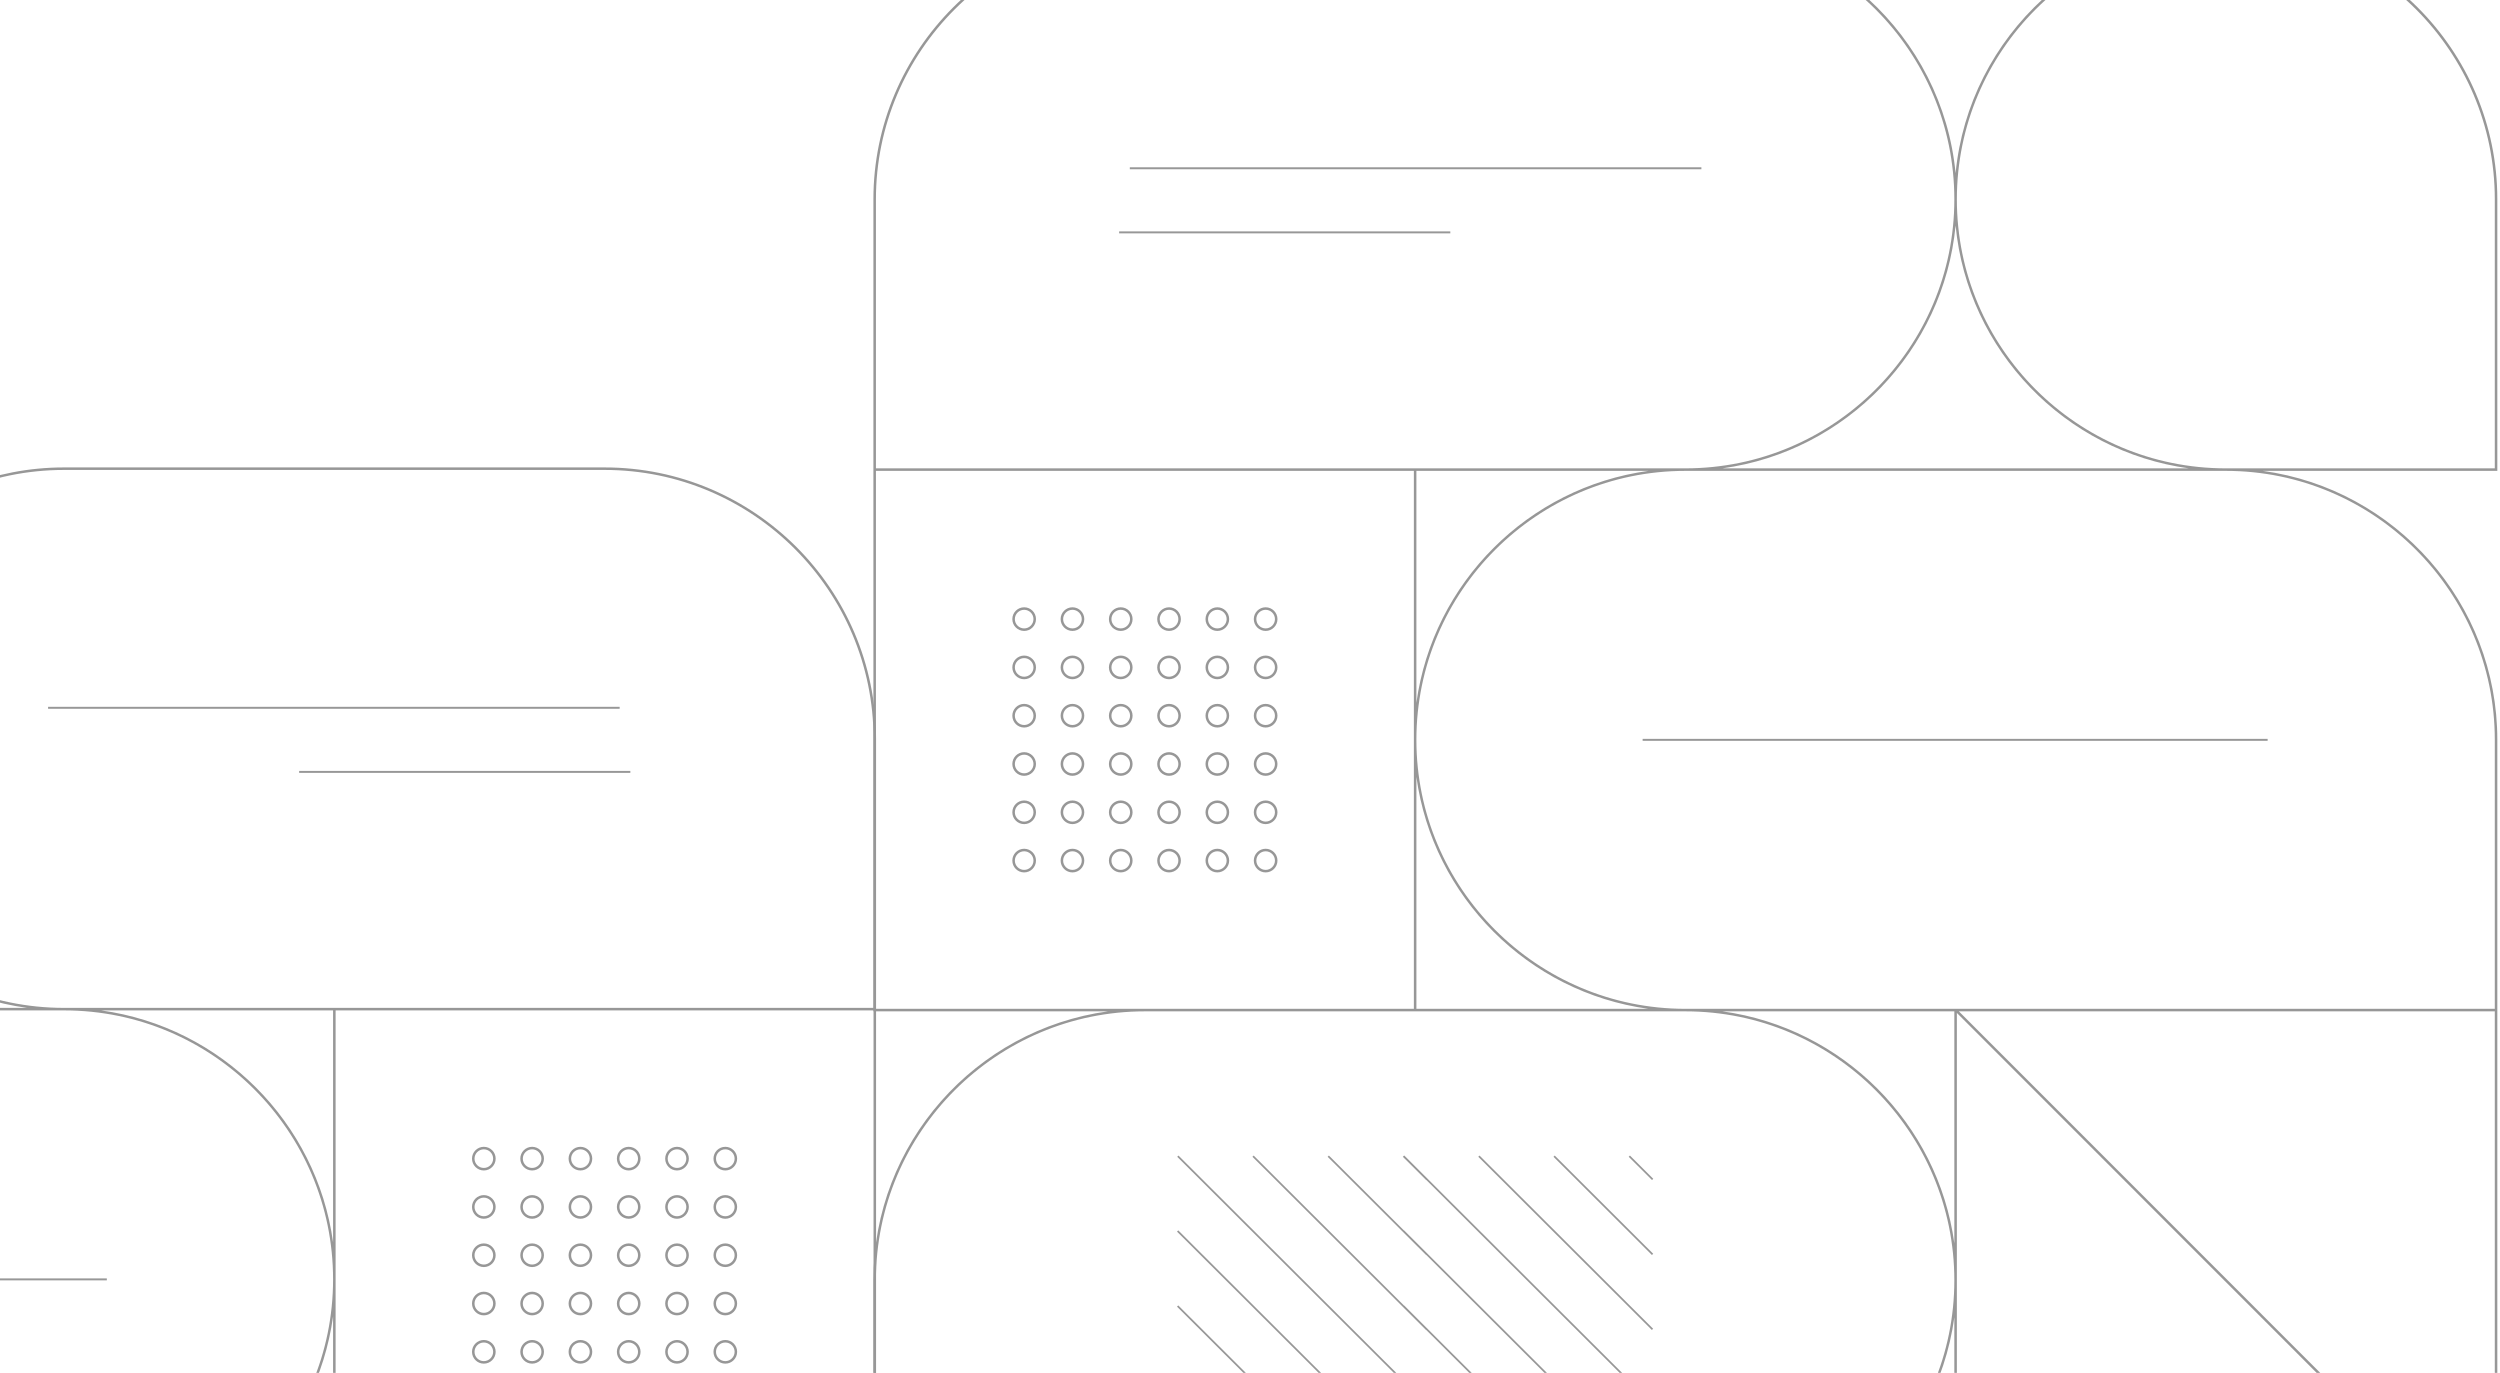 <svg width="468" height="257" viewBox="0 0 468 257" fill="none" xmlns="http://www.w3.org/2000/svg">
<path fill-rule="evenodd" clip-rule="evenodd" d="M424.5 138.684H307.5V138.316H424.5V138.684Z" fill="#979797"/>
<path fill-rule="evenodd" clip-rule="evenodd" d="M318.5 31.684H211.5V31.316H318.5V31.684Z" fill="#979797"/>
<path fill-rule="evenodd" clip-rule="evenodd" d="M271.5 43.684H209.5V43.316H271.5V43.684Z" fill="#979797"/>
<path fill-rule="evenodd" clip-rule="evenodd" d="M265.15 87.675H315.5C343.264 87.675 365.851 65.088 365.851 37.325C365.851 9.561 343.264 -13.026 315.5 -13.026H214.325C186.561 -13.026 163.975 9.561 163.975 37.325V87.675H265.15ZM163.974 188.851H214.325H264.675V88.149H163.974V188.851ZM163.975 239.675V290.026H315.5C343.264 290.026 365.851 267.439 365.851 239.675C365.851 211.912 343.264 189.325 315.5 189.325H265.15H214.325C186.561 189.325 163.975 211.912 163.975 239.675V239.675ZM366.325 290.026H466.69L366.325 189.62V290.026ZM366.701 189.325L467.025 289.69V189.325H366.701ZM322.429 189.325C344.921 192.404 362.771 210.254 365.851 232.747V189.325H322.429ZM265.15 145.429V188.851H308.571C286.08 185.771 268.229 167.921 265.15 145.429V145.429ZM308.571 88.149H265.149V131.571C268.229 109.079 286.079 91.229 308.571 88.149V88.149ZM467.025 138.5C467.025 110.737 444.439 88.149 416.675 88.149H315.5C287.736 88.149 265.149 110.737 265.149 138.5C265.149 166.263 287.736 188.851 315.5 188.851H365.85H467.025V138.5ZM366.088 42.225C363.835 65.666 345.594 84.503 322.429 87.675H409.747C386.582 84.503 368.341 65.666 366.088 42.225V42.225ZM467.025 87.675V37.325C467.025 9.561 444.439 -13.026 416.675 -13.026C388.912 -13.026 366.325 9.561 366.325 37.325C366.325 65.088 388.912 87.675 416.675 87.675H467.025ZM214.325 -13.5H315.5C341.872 -13.5 363.615 6.69 366.088 32.425C368.561 6.69 390.303 -13.5 416.675 -13.5C444.7 -13.5 467.5 9.3 467.5 37.325V88.149H423.604C448.362 91.539 467.5 112.825 467.5 138.5V188.851V189.325V290.5H365.85V246.604C362.46 271.362 341.175 290.5 315.5 290.5H163.5V239.675C163.5 214.001 182.638 192.715 207.396 189.325H163.5V88.149V87.675V37.325C163.5 9.3 186.3 -13.5 214.325 -13.5V-13.5Z" fill="#979797"/>
<path fill-rule="evenodd" clip-rule="evenodd" d="M236.927 114.156C235.967 114.156 235.185 114.938 235.185 115.898C235.185 116.858 235.967 117.639 236.927 117.639C237.887 117.639 238.669 116.858 238.669 115.898C238.669 114.938 237.887 114.156 236.927 114.156M236.927 118.114C235.705 118.114 234.71 117.119 234.71 115.898C234.71 114.676 235.705 113.682 236.927 113.682C238.148 113.682 239.143 114.676 239.143 115.898C239.143 117.119 238.148 118.114 236.927 118.114" fill="#979797"/>
<path fill-rule="evenodd" clip-rule="evenodd" d="M227.887 114.156C226.927 114.156 226.145 114.938 226.145 115.898C226.145 116.858 226.927 117.64 227.887 117.64C228.847 117.64 229.628 116.858 229.628 115.898C229.628 114.938 228.847 114.156 227.887 114.156M227.886 118.114C226.664 118.114 225.67 117.119 225.67 115.898C225.67 114.676 226.664 113.682 227.886 113.682C229.108 113.682 230.102 114.676 230.102 115.898C230.102 117.119 229.108 118.114 227.886 118.114" fill="#979797"/>
<path fill-rule="evenodd" clip-rule="evenodd" d="M218.846 114.156C217.885 114.156 217.103 114.938 217.103 115.898C217.103 116.858 217.885 117.639 218.846 117.639C219.806 117.639 220.587 116.858 220.587 115.898C220.587 114.938 219.806 114.156 218.846 114.156M218.846 118.114C217.624 118.114 216.629 117.119 216.629 115.898C216.629 114.676 217.624 113.682 218.846 113.682C220.067 113.682 221.062 114.676 221.062 115.898C221.062 117.119 220.067 118.114 218.846 118.114" fill="#979797"/>
<path fill-rule="evenodd" clip-rule="evenodd" d="M209.804 114.156C208.844 114.156 208.062 114.938 208.062 115.898C208.062 116.858 208.844 117.639 209.804 117.639C210.765 117.639 211.546 116.858 211.546 115.898C211.546 114.938 210.765 114.156 209.804 114.156M209.804 118.114C208.582 118.114 207.588 117.119 207.588 115.898C207.588 114.676 208.582 113.682 209.804 113.682C211.025 113.682 212.02 114.676 212.02 115.898C212.02 117.119 211.025 118.114 209.804 118.114" fill="#979797"/>
<path fill-rule="evenodd" clip-rule="evenodd" d="M200.764 114.156C199.803 114.156 199.021 114.938 199.021 115.898C199.021 116.858 199.803 117.639 200.764 117.639C201.724 117.639 202.505 116.858 202.505 115.898C202.505 114.938 201.724 114.156 200.764 114.156M200.764 118.114C199.542 118.114 198.547 117.119 198.547 115.898C198.547 114.676 199.542 113.682 200.764 113.682C201.985 113.682 202.979 114.676 202.979 115.898C202.979 117.119 201.985 118.114 200.764 118.114" fill="#979797"/>
<path fill-rule="evenodd" clip-rule="evenodd" d="M191.723 114.156C190.763 114.156 189.981 114.938 189.981 115.898C189.981 116.858 190.763 117.64 191.723 117.64C192.683 117.64 193.465 116.858 193.465 115.898C193.465 114.938 192.683 114.156 191.723 114.156M191.723 118.114C190.501 118.114 189.507 117.119 189.507 115.898C189.507 114.676 190.501 113.682 191.723 113.682C192.944 113.682 193.938 114.676 193.938 115.898C193.938 117.119 192.944 118.114 191.723 118.114" fill="#979797"/>
<path fill-rule="evenodd" clip-rule="evenodd" d="M236.927 123.197C235.967 123.197 235.185 123.978 235.185 124.939C235.185 125.899 235.967 126.681 236.927 126.681C237.887 126.681 238.669 125.899 238.669 124.939C238.669 123.978 237.887 123.197 236.927 123.197M236.927 127.155C235.705 127.155 234.71 126.16 234.71 124.939C234.71 123.717 235.705 122.722 236.927 122.722C238.148 122.722 239.143 123.717 239.143 124.939C239.143 126.16 238.148 127.155 236.927 127.155" fill="#979797"/>
<path fill-rule="evenodd" clip-rule="evenodd" d="M227.887 123.197C226.927 123.197 226.145 123.979 226.145 124.939C226.145 125.899 226.927 126.681 227.887 126.681C228.847 126.681 229.628 125.899 229.628 124.939C229.628 123.979 228.847 123.197 227.887 123.197M227.886 127.155C226.664 127.155 225.67 126.16 225.67 124.939C225.67 123.717 226.664 122.723 227.886 122.723C229.108 122.723 230.102 123.717 230.102 124.939C230.102 126.16 229.108 127.155 227.886 127.155" fill="#979797"/>
<path fill-rule="evenodd" clip-rule="evenodd" d="M218.846 123.197C217.885 123.197 217.103 123.978 217.103 124.939C217.103 125.899 217.885 126.681 218.846 126.681C219.806 126.681 220.587 125.899 220.587 124.939C220.587 123.978 219.806 123.197 218.846 123.197M218.846 127.155C217.624 127.155 216.629 126.16 216.629 124.939C216.629 123.717 217.624 122.722 218.846 122.722C220.067 122.722 221.062 123.717 221.062 124.939C221.062 126.16 220.067 127.155 218.846 127.155" fill="#979797"/>
<path fill-rule="evenodd" clip-rule="evenodd" d="M209.804 123.197C208.844 123.197 208.062 123.978 208.062 124.939C208.062 125.899 208.844 126.681 209.804 126.681C210.765 126.681 211.546 125.899 211.546 124.939C211.546 123.978 210.765 123.197 209.804 123.197M209.804 127.155C208.582 127.155 207.588 126.16 207.588 124.939C207.588 123.717 208.582 122.722 209.804 122.722C211.025 122.722 212.02 123.717 212.02 124.939C212.02 126.16 211.025 127.155 209.804 127.155" fill="#979797"/>
<path fill-rule="evenodd" clip-rule="evenodd" d="M200.764 123.197C199.803 123.197 199.021 123.978 199.021 124.939C199.021 125.899 199.803 126.681 200.764 126.681C201.724 126.681 202.505 125.899 202.505 124.939C202.505 123.978 201.724 123.197 200.764 123.197M200.764 127.155C199.542 127.155 198.547 126.16 198.547 124.939C198.547 123.717 199.542 122.722 200.764 122.722C201.985 122.722 202.979 123.717 202.979 124.939C202.979 126.16 201.985 127.155 200.764 127.155" fill="#979797"/>
<path fill-rule="evenodd" clip-rule="evenodd" d="M191.723 123.197C190.763 123.197 189.981 123.979 189.981 124.939C189.981 125.899 190.763 126.681 191.723 126.681C192.683 126.681 193.465 125.899 193.465 124.939C193.465 123.979 192.683 123.197 191.723 123.197M191.723 127.155C190.501 127.155 189.507 126.16 189.507 124.939C189.507 123.717 190.501 122.723 191.723 122.723C192.944 122.723 193.938 123.717 193.938 124.939C193.938 126.16 192.944 127.155 191.723 127.155" fill="#979797"/>
<path fill-rule="evenodd" clip-rule="evenodd" d="M236.927 132.238C235.967 132.238 235.185 133.019 235.185 133.98C235.185 134.94 235.967 135.721 236.927 135.721C237.887 135.721 238.669 134.94 238.669 133.98C238.669 133.019 237.887 132.238 236.927 132.238M236.927 136.196C235.705 136.196 234.71 135.201 234.71 133.98C234.71 132.758 235.705 131.764 236.927 131.764C238.148 131.764 239.143 132.758 239.143 133.98C239.143 135.201 238.148 136.196 236.927 136.196" fill="#979797"/>
<path fill-rule="evenodd" clip-rule="evenodd" d="M227.887 132.238C226.927 132.238 226.145 133.019 226.145 133.98C226.145 134.94 226.927 135.721 227.887 135.721C228.847 135.721 229.628 134.94 229.628 133.98C229.628 133.019 228.847 132.238 227.887 132.238M227.886 136.196C226.664 136.196 225.67 135.201 225.67 133.98C225.67 132.758 226.664 131.764 227.886 131.764C229.108 131.764 230.102 132.758 230.102 133.98C230.102 135.201 229.108 136.196 227.886 136.196" fill="#979797"/>
<path fill-rule="evenodd" clip-rule="evenodd" d="M218.846 132.238C217.885 132.238 217.103 133.019 217.103 133.98C217.103 134.94 217.885 135.721 218.846 135.721C219.806 135.721 220.587 134.94 220.587 133.98C220.587 133.019 219.806 132.238 218.846 132.238M218.846 136.196C217.624 136.196 216.629 135.201 216.629 133.98C216.629 132.758 217.624 131.764 218.846 131.764C220.067 131.764 221.062 132.758 221.062 133.98C221.062 135.201 220.067 136.196 218.846 136.196" fill="#979797"/>
<path fill-rule="evenodd" clip-rule="evenodd" d="M209.804 132.238C208.844 132.238 208.062 133.019 208.062 133.98C208.062 134.94 208.844 135.721 209.804 135.721C210.765 135.721 211.546 134.94 211.546 133.98C211.546 133.019 210.765 132.238 209.804 132.238M209.804 136.196C208.582 136.196 207.588 135.201 207.588 133.98C207.588 132.758 208.582 131.764 209.804 131.764C211.025 131.764 212.02 132.758 212.02 133.98C212.02 135.201 211.025 136.196 209.804 136.196" fill="#979797"/>
<path fill-rule="evenodd" clip-rule="evenodd" d="M200.764 132.238C199.803 132.238 199.021 133.019 199.021 133.98C199.021 134.94 199.803 135.721 200.764 135.721C201.724 135.721 202.505 134.94 202.505 133.98C202.505 133.019 201.724 132.238 200.764 132.238M200.764 136.196C199.542 136.196 198.547 135.201 198.547 133.98C198.547 132.758 199.542 131.764 200.764 131.764C201.985 131.764 202.979 132.758 202.979 133.98C202.979 135.201 201.985 136.196 200.764 136.196" fill="#979797"/>
<path fill-rule="evenodd" clip-rule="evenodd" d="M191.723 132.238C190.763 132.238 189.981 133.019 189.981 133.98C189.981 134.94 190.763 135.721 191.723 135.721C192.683 135.721 193.465 134.94 193.465 133.98C193.465 133.019 192.683 132.238 191.723 132.238M191.723 136.196C190.501 136.196 189.507 135.201 189.507 133.98C189.507 132.758 190.501 131.764 191.723 131.764C192.944 131.764 193.938 132.758 193.938 133.98C193.938 135.201 192.944 136.196 191.723 136.196" fill="#979797"/>
<path fill-rule="evenodd" clip-rule="evenodd" d="M236.927 141.279C235.967 141.279 235.185 142.06 235.185 143.02C235.185 143.981 235.967 144.762 236.927 144.762C237.887 144.762 238.669 143.981 238.669 143.02C238.669 142.06 237.887 141.279 236.927 141.279M236.927 145.236C235.705 145.236 234.71 144.242 234.71 143.02C234.71 141.799 235.705 140.804 236.927 140.804C238.148 140.804 239.143 141.799 239.143 143.02C239.143 144.242 238.148 145.236 236.927 145.236" fill="#979797"/>
<path fill-rule="evenodd" clip-rule="evenodd" d="M227.887 141.279C226.927 141.279 226.145 142.06 226.145 143.021C226.145 143.981 226.927 144.762 227.887 144.762C228.847 144.762 229.628 143.981 229.628 143.021C229.628 142.06 228.847 141.279 227.887 141.279M227.886 145.236C226.664 145.236 225.67 144.242 225.67 143.02C225.67 141.799 226.664 140.804 227.886 140.804C229.108 140.804 230.102 141.799 230.102 143.02C230.102 144.242 229.108 145.236 227.886 145.236" fill="#979797"/>
<path fill-rule="evenodd" clip-rule="evenodd" d="M218.846 141.278C217.885 141.278 217.103 142.06 217.103 143.02C217.103 143.981 217.885 144.762 218.846 144.762C219.806 144.762 220.587 143.981 220.587 143.02C220.587 142.06 219.806 141.278 218.846 141.278M218.846 145.236C217.624 145.236 216.629 144.242 216.629 143.02C216.629 141.799 217.624 140.804 218.846 140.804C220.067 140.804 221.062 141.799 221.062 143.02C221.062 144.242 220.067 145.236 218.846 145.236" fill="#979797"/>
<path fill-rule="evenodd" clip-rule="evenodd" d="M209.804 141.279C208.844 141.279 208.062 142.06 208.062 143.02C208.062 143.981 208.844 144.762 209.804 144.762C210.765 144.762 211.546 143.981 211.546 143.02C211.546 142.06 210.765 141.279 209.804 141.279M209.804 145.236C208.582 145.236 207.588 144.242 207.588 143.02C207.588 141.799 208.582 140.804 209.804 140.804C211.025 140.804 212.02 141.799 212.02 143.02C212.02 144.242 211.025 145.236 209.804 145.236" fill="#979797"/>
<path fill-rule="evenodd" clip-rule="evenodd" d="M200.764 141.278C199.803 141.278 199.021 142.06 199.021 143.02C199.021 143.981 199.803 144.762 200.764 144.762C201.724 144.762 202.505 143.981 202.505 143.02C202.505 142.06 201.724 141.278 200.764 141.278M200.764 145.236C199.542 145.236 198.547 144.242 198.547 143.02C198.547 141.799 199.542 140.804 200.764 140.804C201.985 140.804 202.979 141.799 202.979 143.02C202.979 144.242 201.985 145.236 200.764 145.236" fill="#979797"/>
<path fill-rule="evenodd" clip-rule="evenodd" d="M191.723 141.279C190.763 141.279 189.981 142.06 189.981 143.021C189.981 143.981 190.763 144.762 191.723 144.762C192.683 144.762 193.465 143.981 193.465 143.021C193.465 142.06 192.683 141.279 191.723 141.279M191.723 145.236C190.501 145.236 189.507 144.242 189.507 143.02C189.507 141.799 190.501 140.804 191.723 140.804C192.944 140.804 193.938 141.799 193.938 143.02C193.938 144.242 192.944 145.236 191.723 145.236" fill="#979797"/>
<path fill-rule="evenodd" clip-rule="evenodd" d="M236.927 150.319C235.967 150.319 235.185 151.101 235.185 152.061C235.185 153.022 235.967 153.803 236.927 153.803C237.887 153.803 238.669 153.022 238.669 152.061C238.669 151.101 237.887 150.319 236.927 150.319M236.927 154.277C235.705 154.277 234.71 153.283 234.71 152.061C234.71 150.84 235.705 149.845 236.927 149.845C238.148 149.845 239.143 150.84 239.143 152.061C239.143 153.283 238.148 154.277 236.927 154.277" fill="#979797"/>
<path fill-rule="evenodd" clip-rule="evenodd" d="M227.887 150.319C226.927 150.319 226.145 151.101 226.145 152.061C226.145 153.022 226.927 153.803 227.887 153.803C228.847 153.803 229.628 153.022 229.628 152.061C229.628 151.101 228.847 150.319 227.887 150.319M227.886 154.277C226.664 154.277 225.67 153.283 225.67 152.061C225.67 150.84 226.664 149.845 227.886 149.845C229.108 149.845 230.102 150.84 230.102 152.061C230.102 153.283 229.108 154.277 227.886 154.277" fill="#979797"/>
<path fill-rule="evenodd" clip-rule="evenodd" d="M218.846 150.319C217.885 150.319 217.103 151.101 217.103 152.061C217.103 153.022 217.885 153.803 218.846 153.803C219.806 153.803 220.587 153.022 220.587 152.061C220.587 151.101 219.806 150.319 218.846 150.319M218.846 154.277C217.624 154.277 216.629 153.283 216.629 152.061C216.629 150.84 217.624 149.845 218.846 149.845C220.067 149.845 221.062 150.84 221.062 152.061C221.062 153.283 220.067 154.277 218.846 154.277" fill="#979797"/>
<path fill-rule="evenodd" clip-rule="evenodd" d="M209.804 150.319C208.844 150.319 208.062 151.101 208.062 152.061C208.062 153.022 208.844 153.803 209.804 153.803C210.765 153.803 211.546 153.022 211.546 152.061C211.546 151.101 210.765 150.319 209.804 150.319M209.804 154.277C208.582 154.277 207.588 153.283 207.588 152.061C207.588 150.84 208.582 149.845 209.804 149.845C211.025 149.845 212.02 150.84 212.02 152.061C212.02 153.283 211.025 154.277 209.804 154.277" fill="#979797"/>
<path fill-rule="evenodd" clip-rule="evenodd" d="M200.764 150.319C199.803 150.319 199.021 151.101 199.021 152.061C199.021 153.022 199.803 153.803 200.764 153.803C201.724 153.803 202.505 153.022 202.505 152.061C202.505 151.101 201.724 150.319 200.764 150.319M200.764 154.277C199.542 154.277 198.547 153.283 198.547 152.061C198.547 150.84 199.542 149.845 200.764 149.845C201.985 149.845 202.979 150.84 202.979 152.061C202.979 153.283 201.985 154.277 200.764 154.277" fill="#979797"/>
<path fill-rule="evenodd" clip-rule="evenodd" d="M191.723 150.319C190.763 150.319 189.981 151.101 189.981 152.061C189.981 153.022 190.763 153.803 191.723 153.803C192.683 153.803 193.465 153.022 193.465 152.061C193.465 151.101 192.683 150.319 191.723 150.319M191.723 154.277C190.501 154.277 189.507 153.283 189.507 152.061C189.507 150.84 190.501 149.845 191.723 149.845C192.944 149.845 193.938 150.84 193.938 152.061C193.938 153.283 192.944 154.277 191.723 154.277" fill="#979797"/>
<path fill-rule="evenodd" clip-rule="evenodd" d="M236.927 159.361C235.967 159.361 235.185 160.142 235.185 161.102C235.185 162.062 235.967 162.844 236.927 162.844C237.887 162.844 238.669 162.062 238.669 161.102C238.669 160.142 237.887 159.361 236.927 159.361M236.927 163.318C235.705 163.318 234.71 162.324 234.71 161.102C234.71 159.88 235.705 158.886 236.927 158.886C238.148 158.886 239.143 159.88 239.143 161.102C239.143 162.324 238.148 163.318 236.927 163.318" fill="#979797"/>
<path fill-rule="evenodd" clip-rule="evenodd" d="M227.887 159.361C226.927 159.361 226.145 160.142 226.145 161.102C226.145 162.062 226.927 162.844 227.887 162.844C228.847 162.844 229.628 162.062 229.628 161.102C229.628 160.142 228.847 159.361 227.887 159.361M227.886 163.318C226.664 163.318 225.67 162.324 225.67 161.102C225.67 159.88 226.664 158.886 227.886 158.886C229.108 158.886 230.102 159.88 230.102 161.102C230.102 162.324 229.108 163.318 227.886 163.318" fill="#979797"/>
<path fill-rule="evenodd" clip-rule="evenodd" d="M218.846 159.361C217.885 159.361 217.103 160.142 217.103 161.102C217.103 162.062 217.885 162.844 218.846 162.844C219.806 162.844 220.587 162.062 220.587 161.102C220.587 160.142 219.806 159.361 218.846 159.361M218.846 163.318C217.624 163.318 216.629 162.324 216.629 161.102C216.629 159.88 217.624 158.886 218.846 158.886C220.067 158.886 221.062 159.88 221.062 161.102C221.062 162.324 220.067 163.318 218.846 163.318" fill="#979797"/>
<path fill-rule="evenodd" clip-rule="evenodd" d="M209.804 159.361C208.844 159.361 208.062 160.142 208.062 161.102C208.062 162.062 208.844 162.844 209.804 162.844C210.765 162.844 211.546 162.062 211.546 161.102C211.546 160.142 210.765 159.361 209.804 159.361M209.804 163.318C208.582 163.318 207.588 162.324 207.588 161.102C207.588 159.88 208.582 158.886 209.804 158.886C211.025 158.886 212.02 159.88 212.02 161.102C212.02 162.324 211.025 163.318 209.804 163.318" fill="#979797"/>
<path fill-rule="evenodd" clip-rule="evenodd" d="M200.764 159.361C199.803 159.361 199.021 160.142 199.021 161.102C199.021 162.062 199.803 162.844 200.764 162.844C201.724 162.844 202.505 162.062 202.505 161.102C202.505 160.142 201.724 159.361 200.764 159.361M200.764 163.318C199.542 163.318 198.547 162.324 198.547 161.102C198.547 159.88 199.542 158.886 200.764 158.886C201.985 158.886 202.979 159.88 202.979 161.102C202.979 162.324 201.985 163.318 200.764 163.318" fill="#979797"/>
<path fill-rule="evenodd" clip-rule="evenodd" d="M191.723 159.361C190.763 159.361 189.981 160.142 189.981 161.102C189.981 162.062 190.763 162.844 191.723 162.844C192.683 162.844 193.465 162.062 193.465 161.102C193.465 160.142 192.683 159.361 191.723 159.361M191.723 163.318C190.501 163.318 189.507 162.324 189.507 161.102C189.507 159.88 190.501 158.886 191.723 158.886C192.944 158.886 193.938 159.88 193.938 161.102C193.938 162.324 192.944 163.318 191.723 163.318" fill="#979797"/>
<path fill-rule="evenodd" clip-rule="evenodd" d="M262.847 258.421L267.21 262.773L266.977 263.005L266.957 262.986L266.939 263.005L220.375 216.551L220.608 216.319L262.828 258.44L262.847 258.421Z" fill="#979797"/>
<path fill-rule="evenodd" clip-rule="evenodd" d="M262.847 244.375L281.303 262.786L281.07 263.018L266.971 248.953L266.952 248.972L234.455 216.552L234.688 216.32L262.828 244.394L262.847 244.375Z" fill="#979797"/>
<path fill-rule="evenodd" clip-rule="evenodd" d="M262.848 230.328L295.396 262.799L295.163 263.031L266.984 234.919L266.965 234.938L248.535 216.552L248.768 216.32L262.829 230.347L262.848 230.328Z" fill="#979797"/>
<path fill-rule="evenodd" clip-rule="evenodd" d="M309.216 263.005L266.996 220.885L266.977 220.904L262.614 216.552L262.847 216.319L262.866 216.339L262.885 216.319L309.449 262.773L309.216 263.005Z" fill="#979797"/>
<path fill-rule="evenodd" clip-rule="evenodd" d="M276.733 216.552L276.966 216.32L309.462 248.74L309.229 248.972L276.733 216.552Z" fill="#979797"/>
<path fill-rule="evenodd" clip-rule="evenodd" d="M290.813 216.552L291.046 216.319L309.476 234.706L309.243 234.938L290.813 216.552Z" fill="#979797"/>
<path fill-rule="evenodd" clip-rule="evenodd" d="M304.893 216.552L305.126 216.32L309.488 220.672L309.256 220.904L304.893 216.552Z" fill="#979797"/>
<path fill-rule="evenodd" clip-rule="evenodd" d="M239.024 262.786L238.792 263.018L220.336 244.607L220.569 244.374L239.024 262.786Z" fill="#979797"/>
<path fill-rule="evenodd" clip-rule="evenodd" d="M253.117 262.799L252.885 263.03L220.336 230.56L220.57 230.328L253.117 262.799Z" fill="#979797"/>
<path fill-rule="evenodd" clip-rule="evenodd" d="M-97 239.684H20V239.316H-97V239.684Z" fill="#979797"/>
<path fill-rule="evenodd" clip-rule="evenodd" d="M9 132.684H116V132.316H9V132.684Z" fill="#979797"/>
<path fill-rule="evenodd" clip-rule="evenodd" d="M56 144.684H118V144.316H56V144.684Z" fill="#979797"/>
<path fill-rule="evenodd" clip-rule="evenodd" d="M62.35 188.675H12C-15.764 188.675 -38.351 166.088 -38.351 138.325C-38.351 110.561 -15.764 87.974 12 87.974H113.175C140.939 87.974 163.525 110.561 163.525 138.325V188.675H62.35ZM163.526 289.851H113.175H62.825V189.149H163.526V289.851ZM163.525 340.675V391.026H12C-15.764 391.026 -38.351 368.439 -38.351 340.675C-38.351 312.912 -15.764 290.325 12 290.325H62.35H113.175C140.939 290.325 163.525 312.912 163.525 340.675V340.675ZM-38.825 391.026H-139.19L-38.825 290.62V391.026ZM-39.201 290.325L-139.525 390.69V290.325H-39.201ZM5.071 290.325C-17.421 293.404 -35.271 311.254 -38.351 333.747V290.325H5.071ZM62.35 246.429V289.851H18.929C41.42 286.771 59.271 268.921 62.35 246.429V246.429ZM18.929 189.149H62.351V232.571C59.271 210.079 41.421 192.229 18.929 189.149V189.149ZM-139.525 239.5C-139.525 211.737 -116.939 189.149 -89.175 189.149H12C39.764 189.149 62.351 211.737 62.351 239.5C62.351 267.263 39.764 289.851 12 289.851H-38.35H-139.525V239.5ZM-38.588 143.225C-36.335 166.666 -18.094 185.503 5.071 188.675H-82.247C-59.082 185.503 -40.841 166.666 -38.588 143.225V143.225ZM-139.525 188.675V138.325C-139.525 110.561 -116.939 87.974 -89.175 87.974C-61.412 87.974 -38.825 110.561 -38.825 138.325C-38.825 166.088 -61.412 188.675 -89.175 188.675H-139.525ZM113.175 87.5H12C-14.372 87.5 -36.115 107.69 -38.588 133.425C-41.061 107.69 -62.803 87.5 -89.175 87.5C-117.2 87.5 -140 110.3 -140 138.325V189.149H-96.104C-120.862 192.539 -140 213.825 -140 239.5V289.851V290.325V391.5H-38.35V347.604C-34.96 372.362 -13.675 391.5 12 391.5H164V340.675C164 315.001 144.862 293.715 120.104 290.325H164V189.149V188.675V138.325C164 110.3 141.2 87.5 113.175 87.5V87.5Z" fill="#979797"/>
<path fill-rule="evenodd" clip-rule="evenodd" d="M90.573 215.156C91.533 215.156 92.315 215.938 92.315 216.898C92.315 217.858 91.533 218.639 90.573 218.639C89.613 218.639 88.831 217.858 88.831 216.898C88.831 215.938 89.613 215.156 90.573 215.156M90.573 219.114C91.795 219.114 92.79 218.119 92.79 216.898C92.79 215.676 91.795 214.682 90.573 214.682C89.352 214.682 88.357 215.676 88.357 216.898C88.357 218.119 89.352 219.114 90.573 219.114" fill="#979797"/>
<path fill-rule="evenodd" clip-rule="evenodd" d="M99.613 215.156C100.573 215.156 101.355 215.938 101.355 216.898C101.355 217.858 100.573 218.64 99.613 218.64C98.653 218.64 97.872 217.858 97.872 216.898C97.872 215.938 98.653 215.156 99.613 215.156M99.614 219.114C100.836 219.114 101.83 218.119 101.83 216.898C101.83 215.676 100.836 214.682 99.614 214.682C98.392 214.682 97.398 215.676 97.398 216.898C97.398 218.119 98.392 219.114 99.614 219.114" fill="#979797"/>
<path fill-rule="evenodd" clip-rule="evenodd" d="M108.654 215.156C109.615 215.156 110.397 215.938 110.397 216.898C110.397 217.858 109.615 218.639 108.654 218.639C107.694 218.639 106.913 217.858 106.913 216.898C106.913 215.938 107.694 215.156 108.654 215.156M108.654 219.114C109.876 219.114 110.871 218.119 110.871 216.898C110.871 215.676 109.876 214.682 108.654 214.682C107.433 214.682 106.438 215.676 106.438 216.898C106.438 218.119 107.433 219.114 108.654 219.114" fill="#979797"/>
<path fill-rule="evenodd" clip-rule="evenodd" d="M117.696 215.156C118.656 215.156 119.438 215.938 119.438 216.898C119.438 217.858 118.656 218.639 117.696 218.639C116.735 218.639 115.954 217.858 115.954 216.898C115.954 215.938 116.735 215.156 117.696 215.156M117.696 219.114C118.918 219.114 119.912 218.119 119.912 216.898C119.912 215.676 118.918 214.682 117.696 214.682C116.475 214.682 115.48 215.676 115.48 216.898C115.48 218.119 116.475 219.114 117.696 219.114" fill="#979797"/>
<path fill-rule="evenodd" clip-rule="evenodd" d="M126.736 215.156C127.697 215.156 128.479 215.938 128.479 216.898C128.479 217.858 127.697 218.639 126.736 218.639C125.776 218.639 124.995 217.858 124.995 216.898C124.995 215.938 125.776 215.156 126.736 215.156M126.736 219.114C127.958 219.114 128.953 218.119 128.953 216.898C128.953 215.676 127.958 214.682 126.736 214.682C125.515 214.682 124.521 215.676 124.521 216.898C124.521 218.119 125.515 219.114 126.736 219.114" fill="#979797"/>
<path fill-rule="evenodd" clip-rule="evenodd" d="M135.777 215.156C136.737 215.156 137.519 215.938 137.519 216.898C137.519 217.858 136.737 218.64 135.777 218.64C134.817 218.64 134.035 217.858 134.035 216.898C134.035 215.938 134.817 215.156 135.777 215.156M135.777 219.114C136.999 219.114 137.993 218.119 137.993 216.898C137.993 215.676 136.999 214.682 135.777 214.682C134.556 214.682 133.562 215.676 133.562 216.898C133.562 218.119 134.556 219.114 135.777 219.114" fill="#979797"/>
<path fill-rule="evenodd" clip-rule="evenodd" d="M90.573 224.197C91.533 224.197 92.315 224.978 92.315 225.939C92.315 226.899 91.533 227.681 90.573 227.681C89.613 227.681 88.831 226.899 88.831 225.939C88.831 224.978 89.613 224.197 90.573 224.197M90.573 228.155C91.795 228.155 92.79 227.16 92.79 225.939C92.79 224.717 91.795 223.722 90.573 223.722C89.352 223.722 88.357 224.717 88.357 225.939C88.357 227.16 89.352 228.155 90.573 228.155" fill="#979797"/>
<path fill-rule="evenodd" clip-rule="evenodd" d="M99.613 224.197C100.573 224.197 101.355 224.979 101.355 225.939C101.355 226.899 100.573 227.681 99.613 227.681C98.653 227.681 97.872 226.899 97.872 225.939C97.872 224.979 98.653 224.197 99.613 224.197M99.614 228.155C100.836 228.155 101.83 227.16 101.83 225.939C101.83 224.717 100.836 223.723 99.614 223.723C98.392 223.723 97.398 224.717 97.398 225.939C97.398 227.16 98.392 228.155 99.614 228.155" fill="#979797"/>
<path fill-rule="evenodd" clip-rule="evenodd" d="M108.654 224.197C109.615 224.197 110.397 224.978 110.397 225.939C110.397 226.899 109.615 227.681 108.654 227.681C107.694 227.681 106.913 226.899 106.913 225.939C106.913 224.978 107.694 224.197 108.654 224.197M108.654 228.155C109.876 228.155 110.871 227.16 110.871 225.939C110.871 224.717 109.876 223.722 108.654 223.722C107.433 223.722 106.438 224.717 106.438 225.939C106.438 227.16 107.433 228.155 108.654 228.155" fill="#979797"/>
<path fill-rule="evenodd" clip-rule="evenodd" d="M117.696 224.197C118.656 224.197 119.438 224.978 119.438 225.939C119.438 226.899 118.656 227.681 117.696 227.681C116.735 227.681 115.954 226.899 115.954 225.939C115.954 224.978 116.735 224.197 117.696 224.197M117.696 228.155C118.918 228.155 119.912 227.16 119.912 225.939C119.912 224.717 118.918 223.722 117.696 223.722C116.475 223.722 115.48 224.717 115.48 225.939C115.48 227.16 116.475 228.155 117.696 228.155" fill="#979797"/>
<path fill-rule="evenodd" clip-rule="evenodd" d="M126.736 224.197C127.697 224.197 128.479 224.978 128.479 225.939C128.479 226.899 127.697 227.681 126.736 227.681C125.776 227.681 124.995 226.899 124.995 225.939C124.995 224.978 125.776 224.197 126.736 224.197M126.736 228.155C127.958 228.155 128.953 227.16 128.953 225.939C128.953 224.717 127.958 223.722 126.736 223.722C125.515 223.722 124.521 224.717 124.521 225.939C124.521 227.16 125.515 228.155 126.736 228.155" fill="#979797"/>
<path fill-rule="evenodd" clip-rule="evenodd" d="M135.777 224.197C136.737 224.197 137.519 224.979 137.519 225.939C137.519 226.899 136.737 227.681 135.777 227.681C134.817 227.681 134.035 226.899 134.035 225.939C134.035 224.979 134.817 224.197 135.777 224.197M135.777 228.155C136.999 228.155 137.993 227.16 137.993 225.939C137.993 224.717 136.999 223.723 135.777 223.723C134.556 223.723 133.562 224.717 133.562 225.939C133.562 227.16 134.556 228.155 135.777 228.155" fill="#979797"/>
<path fill-rule="evenodd" clip-rule="evenodd" d="M90.573 233.238C91.533 233.238 92.315 234.019 92.315 234.98C92.315 235.94 91.533 236.721 90.573 236.721C89.613 236.721 88.831 235.94 88.831 234.98C88.831 234.019 89.613 233.238 90.573 233.238M90.573 237.196C91.795 237.196 92.79 236.201 92.79 234.98C92.79 233.758 91.795 232.764 90.573 232.764C89.352 232.764 88.357 233.758 88.357 234.98C88.357 236.201 89.352 237.196 90.573 237.196" fill="#979797"/>
<path fill-rule="evenodd" clip-rule="evenodd" d="M99.613 233.238C100.573 233.238 101.355 234.019 101.355 234.98C101.355 235.94 100.573 236.721 99.613 236.721C98.653 236.721 97.872 235.94 97.872 234.98C97.872 234.019 98.653 233.238 99.613 233.238M99.614 237.196C100.836 237.196 101.83 236.201 101.83 234.98C101.83 233.758 100.836 232.764 99.614 232.764C98.392 232.764 97.398 233.758 97.398 234.98C97.398 236.201 98.392 237.196 99.614 237.196" fill="#979797"/>
<path fill-rule="evenodd" clip-rule="evenodd" d="M108.654 233.238C109.615 233.238 110.397 234.019 110.397 234.98C110.397 235.94 109.615 236.721 108.654 236.721C107.694 236.721 106.913 235.94 106.913 234.98C106.913 234.019 107.694 233.238 108.654 233.238M108.654 237.196C109.876 237.196 110.871 236.201 110.871 234.98C110.871 233.758 109.876 232.764 108.654 232.764C107.433 232.764 106.438 233.758 106.438 234.98C106.438 236.201 107.433 237.196 108.654 237.196" fill="#979797"/>
<path fill-rule="evenodd" clip-rule="evenodd" d="M117.696 233.238C118.656 233.238 119.438 234.019 119.438 234.98C119.438 235.94 118.656 236.721 117.696 236.721C116.735 236.721 115.954 235.94 115.954 234.98C115.954 234.019 116.735 233.238 117.696 233.238M117.696 237.196C118.918 237.196 119.912 236.201 119.912 234.98C119.912 233.758 118.918 232.764 117.696 232.764C116.475 232.764 115.48 233.758 115.48 234.98C115.48 236.201 116.475 237.196 117.696 237.196" fill="#979797"/>
<path fill-rule="evenodd" clip-rule="evenodd" d="M126.736 233.238C127.697 233.238 128.479 234.019 128.479 234.98C128.479 235.94 127.697 236.721 126.736 236.721C125.776 236.721 124.995 235.94 124.995 234.98C124.995 234.019 125.776 233.238 126.736 233.238M126.736 237.196C127.958 237.196 128.953 236.201 128.953 234.98C128.953 233.758 127.958 232.764 126.736 232.764C125.515 232.764 124.521 233.758 124.521 234.98C124.521 236.201 125.515 237.196 126.736 237.196" fill="#979797"/>
<path fill-rule="evenodd" clip-rule="evenodd" d="M135.777 233.238C136.737 233.238 137.519 234.019 137.519 234.98C137.519 235.94 136.737 236.721 135.777 236.721C134.817 236.721 134.035 235.94 134.035 234.98C134.035 234.019 134.817 233.238 135.777 233.238M135.777 237.196C136.999 237.196 137.993 236.201 137.993 234.98C137.993 233.758 136.999 232.764 135.777 232.764C134.556 232.764 133.562 233.758 133.562 234.98C133.562 236.201 134.556 237.196 135.777 237.196" fill="#979797"/>
<path fill-rule="evenodd" clip-rule="evenodd" d="M90.573 242.279C91.533 242.279 92.315 243.06 92.315 244.02C92.315 244.981 91.533 245.762 90.573 245.762C89.613 245.762 88.831 244.981 88.831 244.02C88.831 243.06 89.613 242.279 90.573 242.279M90.573 246.236C91.795 246.236 92.79 245.242 92.79 244.02C92.79 242.799 91.795 241.804 90.573 241.804C89.352 241.804 88.357 242.799 88.357 244.02C88.357 245.242 89.352 246.236 90.573 246.236" fill="#979797"/>
<path fill-rule="evenodd" clip-rule="evenodd" d="M99.613 242.279C100.573 242.279 101.355 243.06 101.355 244.021C101.355 244.981 100.573 245.762 99.613 245.762C98.653 245.762 97.872 244.981 97.872 244.021C97.872 243.06 98.653 242.279 99.613 242.279M99.614 246.236C100.836 246.236 101.83 245.242 101.83 244.02C101.83 242.799 100.836 241.804 99.614 241.804C98.392 241.804 97.398 242.799 97.398 244.02C97.398 245.242 98.392 246.236 99.614 246.236" fill="#979797"/>
<path fill-rule="evenodd" clip-rule="evenodd" d="M108.654 242.278C109.615 242.278 110.397 243.06 110.397 244.02C110.397 244.981 109.615 245.762 108.654 245.762C107.694 245.762 106.913 244.981 106.913 244.02C106.913 243.06 107.694 242.278 108.654 242.278M108.654 246.236C109.876 246.236 110.871 245.242 110.871 244.02C110.871 242.799 109.876 241.804 108.654 241.804C107.433 241.804 106.438 242.799 106.438 244.02C106.438 245.242 107.433 246.236 108.654 246.236" fill="#979797"/>
<path fill-rule="evenodd" clip-rule="evenodd" d="M117.696 242.279C118.656 242.279 119.438 243.06 119.438 244.02C119.438 244.981 118.656 245.762 117.696 245.762C116.735 245.762 115.954 244.981 115.954 244.02C115.954 243.06 116.735 242.279 117.696 242.279M117.696 246.236C118.918 246.236 119.912 245.242 119.912 244.02C119.912 242.799 118.918 241.804 117.696 241.804C116.475 241.804 115.48 242.799 115.48 244.02C115.48 245.242 116.475 246.236 117.696 246.236" fill="#979797"/>
<path fill-rule="evenodd" clip-rule="evenodd" d="M126.736 242.278C127.697 242.278 128.479 243.06 128.479 244.02C128.479 244.981 127.697 245.762 126.736 245.762C125.776 245.762 124.995 244.981 124.995 244.02C124.995 243.06 125.776 242.278 126.736 242.278M126.736 246.236C127.958 246.236 128.953 245.242 128.953 244.02C128.953 242.799 127.958 241.804 126.736 241.804C125.515 241.804 124.521 242.799 124.521 244.02C124.521 245.242 125.515 246.236 126.736 246.236" fill="#979797"/>
<path fill-rule="evenodd" clip-rule="evenodd" d="M135.777 242.279C136.737 242.279 137.519 243.06 137.519 244.021C137.519 244.981 136.737 245.762 135.777 245.762C134.817 245.762 134.035 244.981 134.035 244.021C134.035 243.06 134.817 242.279 135.777 242.279M135.777 246.236C136.999 246.236 137.993 245.242 137.993 244.02C137.993 242.799 136.999 241.804 135.777 241.804C134.556 241.804 133.562 242.799 133.562 244.02C133.562 245.242 134.556 246.236 135.777 246.236" fill="#979797"/>
<path fill-rule="evenodd" clip-rule="evenodd" d="M90.573 251.319C91.533 251.319 92.315 252.101 92.315 253.061C92.315 254.022 91.533 254.803 90.573 254.803C89.613 254.803 88.831 254.022 88.831 253.061C88.831 252.101 89.613 251.319 90.573 251.319M90.573 255.277C91.795 255.277 92.79 254.283 92.79 253.061C92.79 251.84 91.795 250.845 90.573 250.845C89.352 250.845 88.357 251.84 88.357 253.061C88.357 254.283 89.352 255.277 90.573 255.277" fill="#979797"/>
<path fill-rule="evenodd" clip-rule="evenodd" d="M99.613 251.319C100.573 251.319 101.355 252.101 101.355 253.061C101.355 254.022 100.573 254.803 99.613 254.803C98.653 254.803 97.872 254.022 97.872 253.061C97.872 252.101 98.653 251.319 99.613 251.319M99.614 255.277C100.836 255.277 101.83 254.283 101.83 253.061C101.83 251.84 100.836 250.845 99.614 250.845C98.392 250.845 97.398 251.84 97.398 253.061C97.398 254.283 98.392 255.277 99.614 255.277" fill="#979797"/>
<path fill-rule="evenodd" clip-rule="evenodd" d="M108.654 251.319C109.615 251.319 110.397 252.101 110.397 253.061C110.397 254.022 109.615 254.803 108.654 254.803C107.694 254.803 106.913 254.022 106.913 253.061C106.913 252.101 107.694 251.319 108.654 251.319M108.654 255.277C109.876 255.277 110.871 254.283 110.871 253.061C110.871 251.84 109.876 250.845 108.654 250.845C107.433 250.845 106.438 251.84 106.438 253.061C106.438 254.283 107.433 255.277 108.654 255.277" fill="#979797"/>
<path fill-rule="evenodd" clip-rule="evenodd" d="M117.696 251.319C118.656 251.319 119.438 252.101 119.438 253.061C119.438 254.022 118.656 254.803 117.696 254.803C116.735 254.803 115.954 254.022 115.954 253.061C115.954 252.101 116.735 251.319 117.696 251.319M117.696 255.277C118.918 255.277 119.912 254.283 119.912 253.061C119.912 251.84 118.918 250.845 117.696 250.845C116.475 250.845 115.48 251.84 115.48 253.061C115.48 254.283 116.475 255.277 117.696 255.277" fill="#979797"/>
<path fill-rule="evenodd" clip-rule="evenodd" d="M126.736 251.319C127.697 251.319 128.479 252.101 128.479 253.061C128.479 254.022 127.697 254.803 126.736 254.803C125.776 254.803 124.995 254.022 124.995 253.061C124.995 252.101 125.776 251.319 126.736 251.319M126.736 255.277C127.958 255.277 128.953 254.283 128.953 253.061C128.953 251.84 127.958 250.845 126.736 250.845C125.515 250.845 124.521 251.84 124.521 253.061C124.521 254.283 125.515 255.277 126.736 255.277" fill="#979797"/>
<path fill-rule="evenodd" clip-rule="evenodd" d="M135.777 251.319C136.737 251.319 137.519 252.101 137.519 253.061C137.519 254.022 136.737 254.803 135.777 254.803C134.817 254.803 134.035 254.022 134.035 253.061C134.035 252.101 134.817 251.319 135.777 251.319M135.777 255.277C136.999 255.277 137.993 254.283 137.993 253.061C137.993 251.84 136.999 250.845 135.777 250.845C134.556 250.845 133.562 251.84 133.562 253.061C133.562 254.283 134.556 255.277 135.777 255.277" fill="#979797"/>
</svg>
